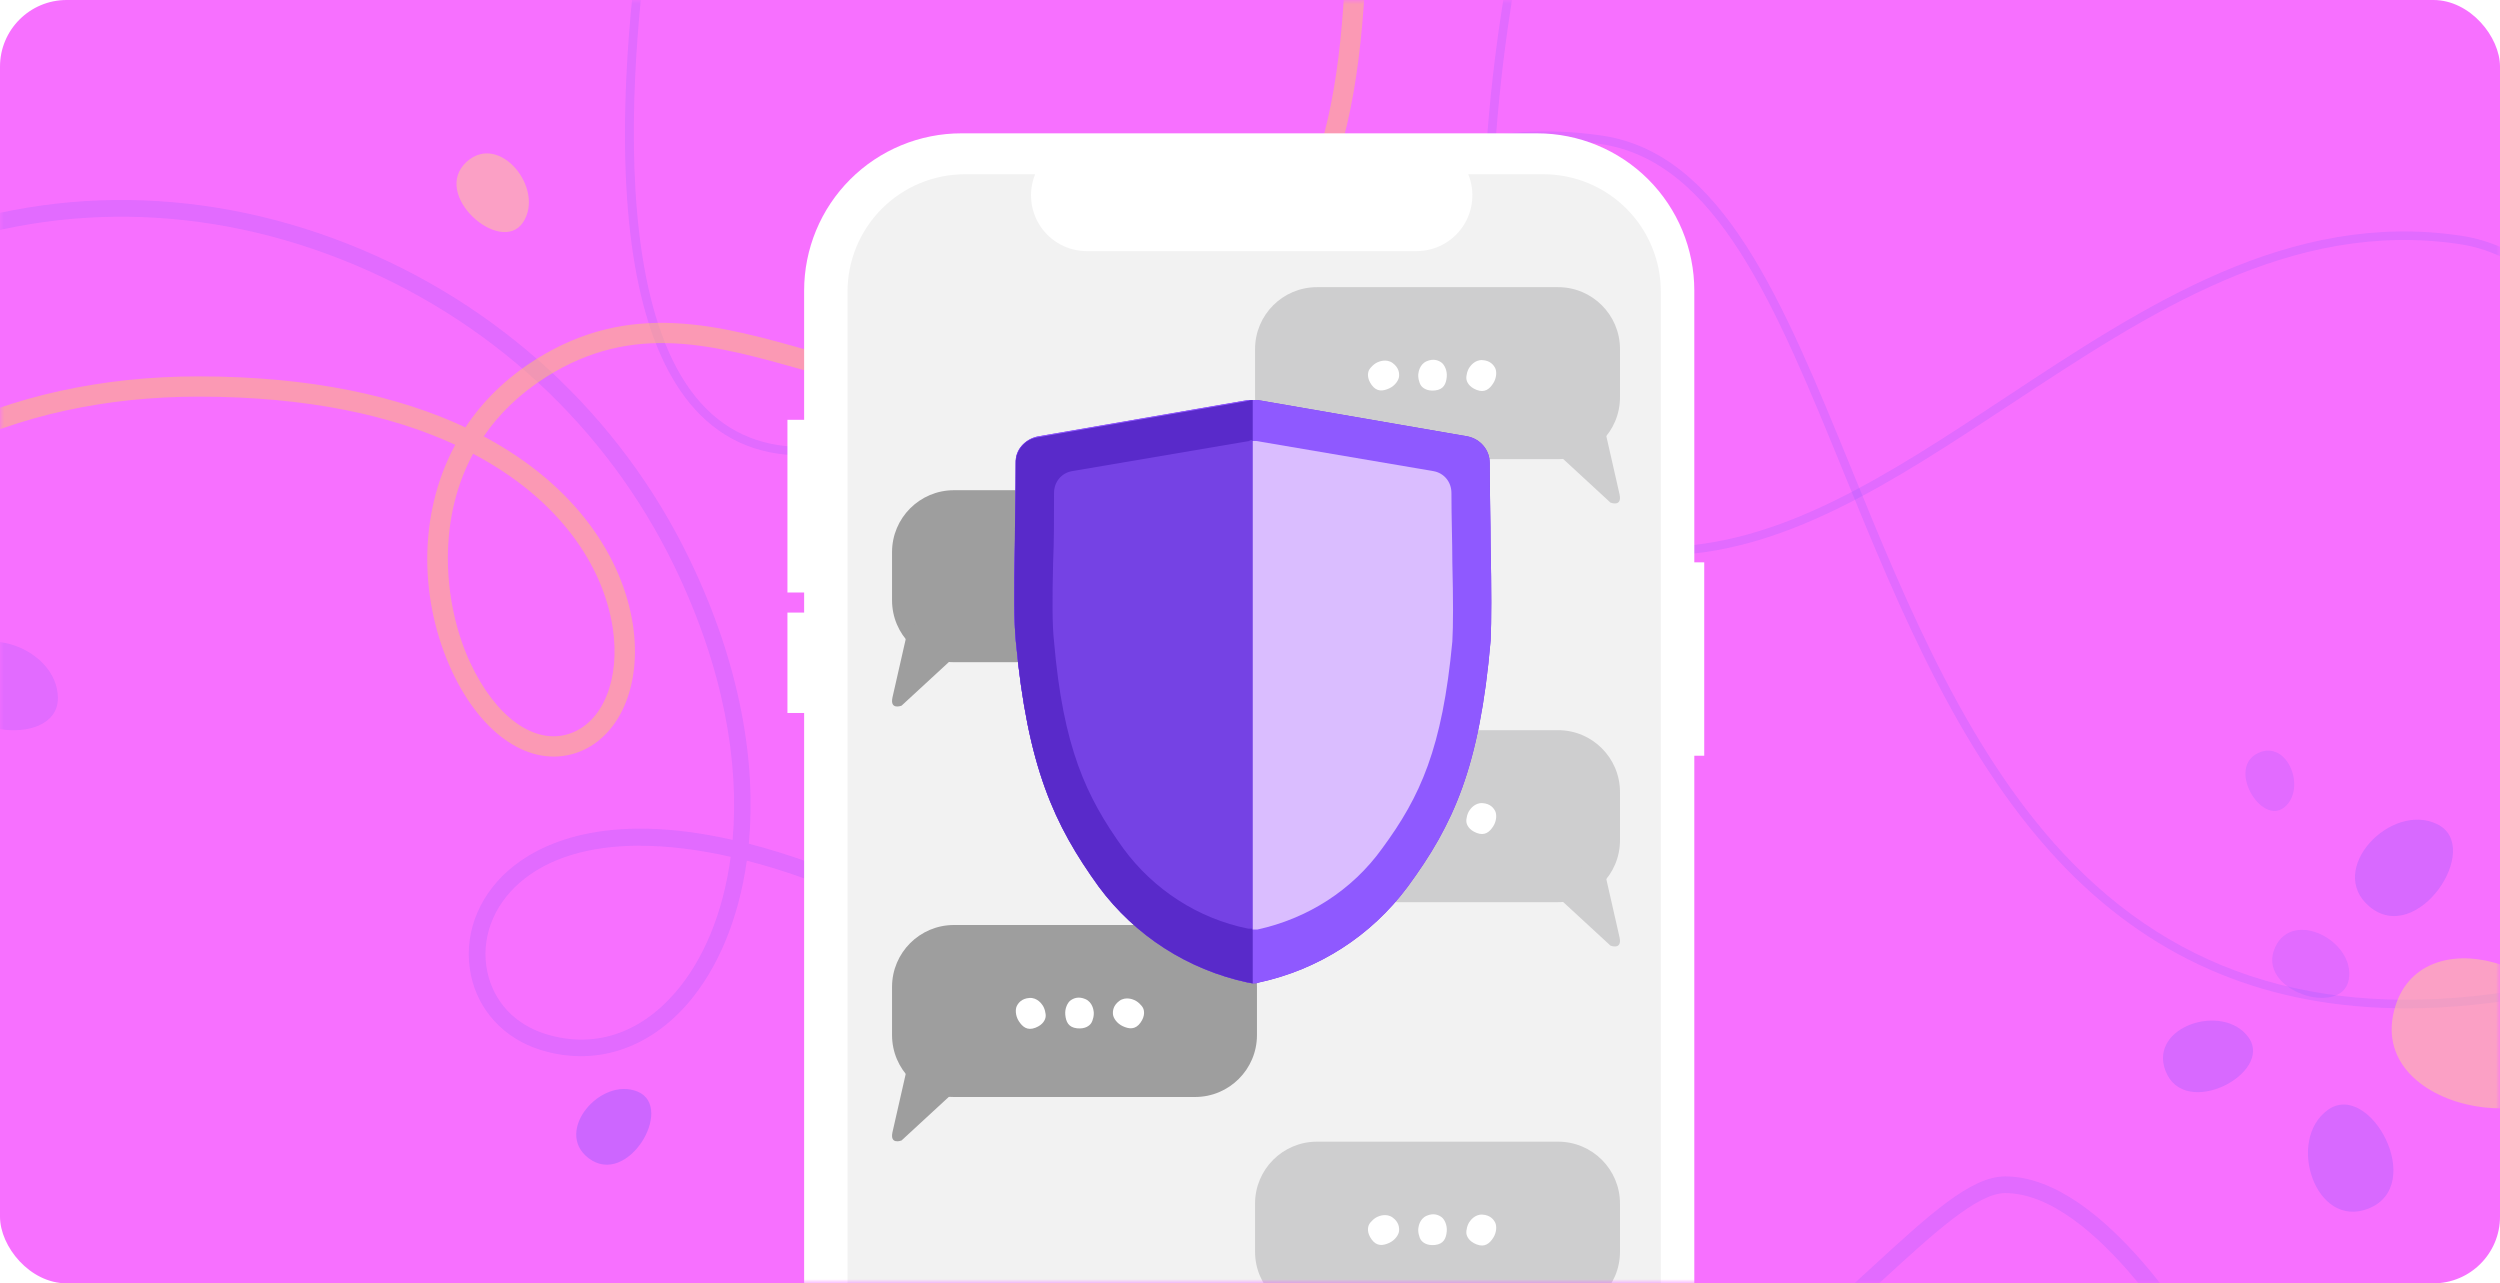 <svg width="300" height="154" viewBox="0 0 300 154" fill="none" xmlns="http://www.w3.org/2000/svg">
<rect width="300" height="154" rx="8" fill="#F770FF"/>
<mask id="mask0_714_32" style="mask-type:alpha" maskUnits="userSpaceOnUse" x="0" y="0" width="300" height="154">
<rect width="300" height="154" rx="8" fill="#F770FF"/>
</mask>
<g mask="url(#mask0_714_32)">
<path opacity="0.2" d="M391.732 132.995C375.379 132.995 361.973 127.488 351.04 116.351C338.477 103.551 330.947 85.105 324.3 68.825C316.09 48.721 308.999 31.355 295.118 29.288C274.933 26.283 257.793 37.604 241.219 48.547C227.129 57.851 213.815 66.644 199.224 66.644C193.686 66.644 189.155 64.531 185.747 60.359C179.862 53.153 177.307 40.015 178.16 21.324C178.794 7.459 181.175 -4.466 181.2 -4.589C181.256 -4.865 181.522 -5.05 181.803 -4.988C182.079 -4.932 182.258 -4.661 182.201 -4.384C182.104 -3.913 172.857 42.953 186.544 59.714C189.747 63.635 194.013 65.626 199.229 65.626C213.514 65.626 226.7 56.92 240.662 47.697C257.399 36.647 274.708 25.219 295.271 28.279C309.724 30.429 316.918 48.045 325.245 68.441C331.856 84.629 339.351 102.977 351.77 115.634C365.983 130.119 384.508 134.904 408.392 130.262C408.668 130.211 408.939 130.39 408.99 130.666C409.046 130.943 408.862 131.214 408.586 131.265C402.65 132.417 397.035 133 391.732 133V132.995Z" fill="#9059FF"/>
<path opacity="0.2" d="M288.732 120.995C272.379 120.995 258.973 115.488 248.04 104.351C235.477 91.551 227.947 73.105 221.3 56.825C213.09 36.721 205.999 19.355 192.118 17.288C171.933 14.283 154.793 25.604 138.219 36.547C124.129 45.851 110.815 54.644 96.224 54.644C90.686 54.644 86.155 52.531 82.747 48.359C76.862 41.153 74.307 28.015 75.16 9.324C75.794 -4.541 78.175 -16.466 78.2 -16.589C78.256 -16.865 78.522 -17.05 78.803 -16.988C79.079 -16.932 79.258 -16.661 79.201 -16.384C79.104 -15.913 69.857 30.953 83.544 47.714C86.747 51.635 91.013 53.626 96.229 53.626C110.514 53.626 123.7 44.92 137.662 35.697C154.399 24.647 171.708 13.219 192.271 16.279C206.724 18.429 213.918 36.045 222.245 56.441C228.856 72.629 236.351 90.977 248.77 103.634C262.983 118.119 281.508 122.904 305.392 118.262C305.668 118.211 305.939 118.39 305.99 118.666C306.046 118.943 305.862 119.214 305.586 119.265C299.65 120.417 294.035 121 288.732 121V120.995Z" fill="#9059FF"/>
<path opacity="0.2" d="M178.465 178.619C173.805 178.619 168.915 177.839 163.805 176.049C148.175 170.569 139.015 155.439 130.155 140.809C121.255 126.119 112.065 110.929 96.325 105.339C94.025 104.519 91.785 103.829 89.615 103.279C88.615 110.479 86.025 116.359 82.565 120.379C77.755 125.959 71.295 127.999 64.835 125.979C60.515 124.629 57.405 121.279 56.515 117.019C55.555 112.449 57.245 107.749 61.035 104.429C64.575 101.339 72.455 97.289 87.915 100.789C88.725 91.549 86.875 80.229 80.915 67.929C72.785 51.149 58.605 38.079 40.965 31.129C23.145 24.089 4.115 24.309 -12.595 31.749C-13.095 31.979 -13.695 31.749 -13.915 31.239C-14.135 30.739 -13.915 30.139 -13.405 29.919C3.795 22.259 23.375 22.029 41.705 29.259C59.805 36.399 74.375 49.819 82.715 67.049C88.895 79.809 90.765 91.599 89.855 101.249C92.085 101.819 94.465 102.549 96.995 103.449C113.395 109.279 122.785 124.779 131.865 139.769C140.945 154.759 149.515 168.909 164.465 174.159C190.605 183.329 210.245 165.289 224.585 152.119C231.505 145.759 236.505 141.169 240.615 141.169C252.765 141.169 264.545 161.699 265.045 162.579C265.315 163.059 265.145 163.669 264.665 163.939C264.185 164.209 263.575 164.039 263.305 163.559C263.185 163.359 251.605 143.169 240.615 143.169C237.285 143.169 232.025 147.999 225.935 153.589C214.655 163.949 198.675 178.619 178.455 178.619H178.465ZM76.785 101.479C70.695 101.479 65.745 102.969 62.355 105.929C59.115 108.759 57.665 112.749 58.475 116.599C59.235 120.199 61.775 122.919 65.435 124.069C71.185 125.869 76.725 124.099 81.055 119.079C84.335 115.279 86.765 109.689 87.685 102.819C83.765 101.929 80.105 101.489 76.775 101.489L76.785 101.479Z" fill="#9059FF"/>
<path opacity="0.2" d="M-5.825 80.697C-7.755 88.257 6.945 90.157 6.945 83.777C6.945 77.397 -4.095 73.897 -5.825 80.697Z" fill="#9059FF"/>
<path opacity="0.5" d="M56.014 19.4C51.632 23.349 60.088 30.702 62.76 26.687C65.432 22.672 59.95 15.845 56.014 19.4Z" fill="#FFD18D"/>
<path opacity="0.4" d="M70.623 138.976C75.307 142.56 80.988 132.902 76.552 131.01C72.116 129.118 66.407 135.756 70.623 138.976Z" fill="#9059FF"/>
<path opacity="0.5" d="M287.297 121.261C284.017 134.063 309 137.28 309 126.476C309 115.673 290.237 109.746 287.297 121.261Z" fill="#FFD18D"/>
<path opacity="0.3" d="M284.297 108.755C290.054 113.688 298.042 101.647 292.482 98.909C286.923 96.17 279.117 104.324 284.297 108.755Z" fill="#9059FF"/>
<path opacity="0.3" d="M259.858 128.496C262.128 134.441 272.844 128.759 269.84 124.512C266.836 120.265 257.812 123.152 259.858 128.496Z" fill="#9059FF"/>
<path opacity="0.3" d="M284.201 145.035C291.256 142.261 284.361 129.562 279.337 133.191C274.313 136.819 277.858 147.536 284.201 145.035Z" fill="#9059FF"/>
<path opacity="0.2" d="M273.014 113.686C270.651 118.884 281.035 122.142 281.852 117.546C282.669 112.95 275.135 109.01 273.014 113.686Z" fill="#9059FF"/>
<path opacity="0.2" d="M271.041 90.337C267.129 92.082 271.344 99.076 274.089 96.9C276.833 94.723 274.558 88.764 271.041 90.337Z" fill="#9059FF"/>
<path opacity="0.5" d="M-35.683 130.547C-36.163 130.547 -36.623 130.257 -36.813 129.787C-44.233 111.577 -41.643 88.837 -30.223 71.857C-18.653 54.647 0.547 45.167 23.817 45.167C37.357 45.167 47.897 47.557 55.847 51.287C57.887 48.207 60.657 45.427 64.237 43.167C75.637 35.967 86.287 38.987 97.547 42.197C110.047 45.757 122.977 49.427 139.587 40.947C160.677 30.177 161.217 8.297 161.737 -12.863C162.147 -29.313 162.527 -44.843 172.617 -54.033C192.217 -71.873 245.537 -49.933 247.797 -48.993C248.417 -48.733 248.707 -48.023 248.457 -47.403C248.197 -46.783 247.487 -46.493 246.867 -46.743C246.327 -46.973 192.717 -69.033 174.267 -52.233C164.947 -43.753 164.577 -28.723 164.187 -12.803C163.677 8.047 163.087 31.687 140.707 43.117C123.247 52.037 109.247 48.047 96.897 44.537C85.707 41.357 76.037 38.607 65.557 45.227C62.307 47.277 59.847 49.717 58.047 52.367C69.207 58.297 74.697 66.977 75.937 74.897C77.097 82.347 74.257 88.707 69.027 90.387C63.637 92.107 57.827 88.247 54.237 80.547C50.427 72.367 50.007 61.947 54.627 53.377C47.017 49.857 36.897 47.597 23.847 47.597C1.407 47.597 -17.063 56.697 -28.173 73.207C-39.173 89.547 -41.673 111.397 -34.553 128.877C-34.303 129.497 -34.603 130.207 -35.223 130.467C-35.373 130.527 -35.533 130.557 -35.683 130.557V130.547ZM56.767 54.457C52.137 63.037 53.477 73.207 56.427 79.527C59.467 86.047 64.117 89.397 68.267 88.067C72.327 86.767 74.487 81.507 73.517 75.277C72.377 67.967 67.237 59.967 56.777 54.457H56.767Z" fill="#FFC36B"/>
<g filter="url(#filter0_d_714_32)">
<path d="M204.507 67.477H203.317V34.871C203.317 29.866 201.329 25.066 197.79 21.527C194.251 17.988 189.451 16 184.446 16H115.367C112.889 16 110.435 16.488 108.145 17.436C105.856 18.385 103.775 19.775 102.023 21.527C100.27 23.28 98.88 25.36 97.932 27.649C96.984 29.939 96.496 32.393 96.496 34.871V34.871V213.748C96.496 218.753 98.484 223.553 102.023 227.092C105.562 230.631 110.362 232.619 115.367 232.619H184.446C189.451 232.619 194.251 230.631 197.79 227.092C201.329 223.553 203.317 218.753 203.317 213.748V90.686H204.507V67.477Z" fill="white"/>
</g>
<path d="M199.299 35.002V213.617C199.299 215.467 198.935 217.299 198.227 219.009C197.519 220.718 196.482 222.272 195.174 223.58C193.865 224.889 192.312 225.927 190.603 226.635C188.893 227.343 187.061 227.708 185.211 227.708H115.794C112.057 227.709 108.473 226.224 105.83 223.582C103.188 220.939 101.703 217.355 101.703 213.618V35.002C101.702 33.151 102.067 31.319 102.775 29.61C103.483 27.9 104.521 26.346 105.829 25.038C107.138 23.729 108.691 22.691 110.4 21.983C112.11 21.275 113.942 20.91 115.793 20.91H124.218C123.804 21.927 123.645 23.03 123.757 24.122C123.869 25.214 124.248 26.262 124.86 27.173C125.472 28.085 126.299 28.831 127.268 29.348C128.237 29.864 129.318 30.134 130.416 30.134H169.993C171.09 30.134 172.171 29.863 173.139 29.346C174.108 28.83 174.935 28.083 175.547 27.172C176.159 26.261 176.538 25.213 176.65 24.121C176.762 23.029 176.604 21.927 176.19 20.91H185.207C187.058 20.91 188.89 21.274 190.6 21.983C192.309 22.691 193.863 23.728 195.171 25.037C196.48 26.345 197.518 27.899 198.226 29.608C198.934 31.318 199.299 33.15 199.299 35.001V35.001L199.299 35.002Z" fill="#F2F2F2"/>
<path d="M186.969 87.62H158.037C153.934 87.62 150.607 90.947 150.607 95.05V100.83C150.607 104.933 153.934 108.26 158.037 108.26H186.969C191.072 108.26 194.399 104.933 194.399 100.83V95.05C194.399 90.947 191.072 87.62 186.969 87.62Z" fill="#CECECF"/>
<path d="M186.211 107.086C186.122 107.259 187.601 108.26 187.601 108.26L193.255 113.473C193.255 113.473 194.68 114.045 194.348 112.491L192.363 103.756C192.363 103.756 188.068 103.537 186.211 107.086V107.086Z" fill="#CECECF"/>
<path d="M165.434 96.583C165.434 96.583 166.36 96.161 167.126 96.73C167.872 97.284 167.932 97.94 167.884 98.368C167.836 98.796 167.408 99.443 166.71 99.764C165.949 100.114 165.213 100.198 164.602 99.362C163.991 98.53 164.147 97.871 164.266 97.608C164.431 97.248 164.97 96.733 165.431 96.586L165.434 96.583Z" fill="white"/>
<path d="M170.22 97.91C170.22 97.91 170.316 96.898 171.19 96.514C172.041 96.143 172.642 96.422 172.987 96.676C173.331 96.931 173.682 97.626 173.61 98.389C173.532 99.222 173.238 99.901 172.211 100.015C171.184 100.129 170.693 99.668 170.522 99.428C170.292 99.108 170.115 98.383 170.217 97.91H170.22Z" fill="white"/>
<path d="M176.401 97.164C176.401 97.164 176.952 96.308 177.904 96.374C178.83 96.437 179.237 96.958 179.426 97.341C179.617 97.724 179.605 98.503 179.192 99.15C178.74 99.854 178.168 100.324 177.201 99.952C176.236 99.581 176.012 98.946 175.97 98.656C175.913 98.263 176.089 97.539 176.398 97.167L176.401 97.164Z" fill="white"/>
<path d="M186.969 137H158.037C153.934 137 150.607 140.326 150.607 144.43V150.21C150.607 154.313 153.934 157.639 158.037 157.639H186.969C191.072 157.639 194.399 154.313 194.399 150.21V144.43C194.399 140.326 191.072 137 186.969 137Z" fill="#CECECF"/>
<path d="M186.211 156.466C186.122 156.639 187.601 157.639 187.601 157.639L193.255 162.853C193.255 162.853 194.68 163.425 194.348 161.871L192.363 153.135C192.363 153.135 188.068 152.917 186.211 156.466V156.466Z" fill="#CECECF"/>
<path d="M165.434 145.963C165.434 145.963 166.36 145.541 167.126 146.11C167.872 146.664 167.932 147.32 167.884 147.748C167.836 148.176 167.408 148.823 166.71 149.144C165.949 149.494 165.213 149.578 164.602 148.742C163.991 147.91 164.147 147.251 164.266 146.987C164.431 146.628 164.97 146.113 165.431 145.966L165.434 145.963Z" fill="white"/>
<path d="M170.22 147.29C170.22 147.29 170.316 146.278 171.19 145.894C172.041 145.523 172.642 145.802 172.987 146.056C173.331 146.311 173.682 147.005 173.61 147.769C173.532 148.602 173.238 149.281 172.211 149.395C171.184 149.509 170.693 149.048 170.522 148.808C170.292 148.488 170.115 147.763 170.217 147.29H170.22Z" fill="white"/>
<path d="M176.401 146.544C176.401 146.544 176.952 145.688 177.904 145.754C178.83 145.817 179.237 146.338 179.426 146.721C179.617 147.104 179.605 147.883 179.192 148.53C178.74 149.233 178.168 149.704 177.201 149.332C176.236 148.961 176.012 148.326 175.97 148.036C175.913 147.643 176.089 146.919 176.398 146.547L176.401 146.544Z" fill="white"/>
<path d="M186.969 34.459H158.037C153.934 34.459 150.608 37.785 150.608 41.889V47.669C150.608 51.772 153.934 55.098 158.037 55.098H186.969C191.072 55.098 194.399 51.772 194.399 47.669V41.889C194.399 37.785 191.072 34.459 186.969 34.459Z" fill="#CECECF"/>
<path d="M186.212 53.925C186.122 54.098 187.601 55.098 187.601 55.098L193.255 60.312C193.255 60.312 194.681 60.884 194.348 59.33L192.363 50.594C192.363 50.594 188.068 50.376 186.212 53.925V53.925Z" fill="#CECECF"/>
<path d="M165.434 43.422C165.434 43.422 166.36 43 167.126 43.569C167.872 44.123 167.932 44.779 167.884 45.207C167.836 45.635 167.408 46.282 166.71 46.603C165.95 46.953 165.213 47.037 164.602 46.201C163.991 45.369 164.147 44.71 164.266 44.446C164.431 44.087 164.97 43.572 165.431 43.425L165.434 43.422Z" fill="white"/>
<path d="M170.22 44.749C170.22 44.749 170.316 43.737 171.19 43.353C172.041 42.982 172.643 43.261 172.987 43.515C173.331 43.77 173.682 44.464 173.61 45.228C173.532 46.06 173.239 46.74 172.211 46.854C171.184 46.968 170.693 46.507 170.522 46.267C170.292 45.947 170.115 45.222 170.217 44.749H170.22Z" fill="white"/>
<path d="M176.401 44.003C176.401 44.003 176.952 43.147 177.904 43.213C178.83 43.276 179.237 43.797 179.426 44.18C179.617 44.563 179.605 45.342 179.192 45.989C178.74 46.692 178.168 47.163 177.201 46.791C176.236 46.42 176.012 45.785 175.97 45.495C175.913 45.102 176.09 44.377 176.398 44.006L176.401 44.003Z" fill="white"/>
<path d="M114.475 58.825H143.406C147.51 58.825 150.836 62.151 150.836 66.254V72.034C150.836 76.138 147.51 79.464 143.406 79.464H114.475C110.371 79.464 107.045 76.138 107.045 72.034V66.254C107.045 62.151 110.371 58.825 114.475 58.825Z" fill="#9E9E9E"/>
<path d="M115.232 78.29C115.322 78.464 113.843 79.464 113.843 79.464L108.189 84.678C108.189 84.678 106.763 85.25 107.096 83.696L109.081 74.96C109.081 74.96 113.375 74.742 115.232 78.29V78.29Z" fill="#9E9E9E"/>
<path d="M136.009 67.788C136.009 67.788 135.084 67.366 134.317 67.935C133.572 68.489 133.512 69.144 133.56 69.573C133.608 70.001 134.036 70.648 134.734 70.968C135.494 71.319 136.231 71.403 136.842 70.567C137.453 69.734 137.297 69.076 137.177 68.812C137.013 68.453 136.474 67.938 136.012 67.791L136.009 67.788Z" fill="white"/>
<path d="M131.224 69.115C131.224 69.115 131.128 68.102 130.254 67.719C129.403 67.348 128.801 67.626 128.457 67.881C128.112 68.135 127.762 68.83 127.834 69.594C127.912 70.426 128.205 71.106 129.232 71.22C130.26 71.334 130.751 70.873 130.921 70.633C131.152 70.312 131.329 69.588 131.227 69.115H131.224Z" fill="white"/>
<path d="M125.043 68.369C125.043 68.369 124.492 67.512 123.539 67.578C122.614 67.641 122.207 68.162 122.018 68.546C121.826 68.929 121.838 69.707 122.252 70.354C122.704 71.058 123.276 71.528 124.243 71.157C125.207 70.786 125.432 70.151 125.474 69.86C125.531 69.468 125.354 68.743 125.046 68.372L125.043 68.369Z" fill="white"/>
<path d="M114.475 111H143.406C147.51 111 150.836 114.326 150.836 118.43V124.21C150.836 128.313 147.51 131.639 143.406 131.639H114.475C110.371 131.639 107.045 128.313 107.045 124.21V118.43C107.045 114.326 110.371 111 114.475 111Z" fill="#9E9E9E"/>
<path d="M115.232 130.466C115.322 130.639 113.843 131.639 113.843 131.639L108.189 136.853C108.189 136.853 106.763 137.425 107.096 135.871L109.081 127.135C109.081 127.135 113.375 126.917 115.232 130.466V130.466Z" fill="#9E9E9E"/>
<path d="M136.009 119.963C136.009 119.963 135.084 119.541 134.317 120.11C133.572 120.664 133.512 121.32 133.56 121.748C133.608 122.176 134.036 122.823 134.734 123.144C135.494 123.494 136.231 123.578 136.842 122.742C137.453 121.91 137.297 121.251 137.177 120.987C137.013 120.628 136.474 120.113 136.012 119.966L136.009 119.963Z" fill="white"/>
<path d="M131.224 121.29C131.224 121.29 131.128 120.278 130.254 119.894C129.403 119.523 128.801 119.802 128.457 120.056C128.112 120.311 127.762 121.005 127.834 121.769C127.912 122.602 128.205 123.281 129.232 123.395C130.26 123.509 130.751 123.048 130.921 122.808C131.152 122.488 131.329 121.763 131.227 121.29H131.224Z" fill="white"/>
<path d="M125.043 120.544C125.043 120.544 124.492 119.688 123.539 119.754C122.614 119.817 122.207 120.338 122.018 120.721C121.826 121.104 121.838 121.883 122.252 122.53C122.704 123.233 123.276 123.704 124.243 123.332C125.207 122.961 125.432 122.326 125.474 122.036C125.531 121.643 125.354 120.919 125.046 120.547L125.043 120.544Z" fill="white"/>
<path d="M98.348 50.377H94.493V71.1H98.348V50.377Z" fill="white"/>
<path d="M98.348 73.51H94.493V85.558H98.348V73.51Z" fill="white"/>
<path d="M131.602 25.798C132.666 25.798 133.529 24.935 133.529 23.871C133.529 22.806 132.666 21.943 131.602 21.943C130.537 21.943 129.674 22.806 129.674 23.871C129.674 24.935 130.537 25.798 131.602 25.798Z" fill="white"/>
</g>
<path d="M178.875 65.5C178.875 62.547 178.766 59.266 178.766 55.547C178.766 54.016 177.672 52.703 176.141 52.375L150.875 48H149.781L124.516 52.375C122.984 52.703 121.781 54.016 121.891 55.547C121.891 59.266 121.891 62.547 121.781 65.5C121.672 70.75 121.672 74.578 121.891 76.875C123.312 91.969 126.484 98.969 131.953 106.406C136.328 112.313 142.672 116.359 149.781 117.891C150 117.891 150.219 118 150.437 118C150.656 118 150.875 118 151.094 117.891C158.203 116.359 164.547 112.313 168.922 106.406C174.391 98.969 177.562 92.078 178.875 76.875C178.984 74.469 178.984 70.75 178.875 65.5V65.5Z" fill="#7638E9"/>
<path d="M149.781 48.109L124.516 52.484C122.984 52.703 121.891 54.016 121.891 55.547C121.891 59.266 121.781 62.547 121.781 65.5C121.672 70.75 121.672 74.578 121.891 76.875C123.312 92.078 126.484 98.969 131.844 106.406C136.219 112.313 142.562 116.359 149.672 117.891C149.891 117.891 150.109 118 150.328 118V48C150.109 48 150 48 149.781 48.109V48.109Z" fill="#7638E9"/>
<path d="M149.891 52.922L128.672 56.531C127.359 56.75 126.484 57.844 126.484 59.156C126.484 62.328 126.484 65.062 126.375 67.469C126.266 71.844 126.266 75.125 126.484 76.984C127.578 89.672 130.312 95.578 134.797 101.812C138.406 106.734 143.766 110.234 149.781 111.437H150.328V52.812C150.219 52.812 150 52.812 149.891 52.922Z" fill="#7638E9"/>
<path d="M174.281 67.469C174.281 65.062 174.172 62.219 174.172 59.156C174.172 57.844 173.297 56.75 171.984 56.531L150.766 52.922H150.328V111.547H150.875C156.891 110.234 162.25 106.844 165.859 101.813C170.453 95.578 173.078 89.781 174.281 76.984C174.391 75.125 174.391 71.953 174.281 67.469V67.469Z" fill="#DABDFF"/>
<path d="M178.875 65.5C178.875 62.547 178.766 59.266 178.766 55.547C178.766 54.016 177.672 52.703 176.141 52.375L150.875 48H149.781L124.516 52.375C122.984 52.703 121.781 54.016 121.891 55.547C121.891 59.266 121.891 62.547 121.781 65.5C121.672 70.75 121.672 74.578 121.891 76.875C123.312 91.969 126.484 98.969 131.953 106.406C136.328 112.313 142.672 116.359 149.781 117.891C150 117.891 150.219 118 150.437 118C150.656 118 150.875 118 151.094 117.891C158.203 116.359 164.547 112.313 168.922 106.406C174.391 98.969 177.562 92.078 178.875 76.875C178.984 74.469 178.984 70.75 178.875 65.5V65.5Z" fill="#8F59FF"/>
<path d="M149.781 48.109L124.516 52.484C122.984 52.703 121.891 54.016 121.891 55.547C121.891 59.266 121.781 62.547 121.781 65.5C121.672 70.75 121.672 74.578 121.891 76.875C123.312 92.078 126.484 98.969 131.844 106.406C136.219 112.313 142.562 116.359 149.672 117.891C149.891 117.891 150.109 118 150.328 118V48C150.109 48 150 48 149.781 48.109V48.109Z" fill="#592ACA"/>
<path d="M149.891 52.922L128.672 56.531C127.359 56.75 126.484 57.844 126.484 59.156C126.484 62.328 126.484 65.062 126.375 67.469C126.266 71.844 126.266 75.125 126.484 76.984C127.578 89.672 130.312 95.578 134.797 101.812C138.406 106.734 143.766 110.234 149.781 111.437H150.328V52.812C150.219 52.812 150 52.812 149.891 52.922Z" fill="#7542E4"/>
<path d="M174.281 67.469C174.281 65.062 174.172 62.219 174.172 59.156C174.172 57.844 173.297 56.75 171.984 56.531L150.766 52.922H150.328V111.547H150.875C156.891 110.234 162.25 106.844 165.859 101.813C170.453 95.578 173.078 89.781 174.281 76.984C174.391 75.125 174.391 71.953 174.281 67.469V67.469Z" fill="#DABDFF"/>
<defs>
<filter id="filter0_d_714_32" x="72.496" y="-8" width="156.012" height="264.619" filterUnits="userSpaceOnUse" color-interpolation-filters="sRGB">
<feFlood flood-opacity="0" result="BackgroundImageFix"/>
<feColorMatrix in="SourceAlpha" type="matrix" values="0 0 0 0 0 0 0 0 0 0 0 0 0 0 0 0 0 0 127 0" result="hardAlpha"/>
<feOffset/>
<feGaussianBlur stdDeviation="12"/>
<feComposite in2="hardAlpha" operator="out"/>
<feColorMatrix type="matrix" values="0 0 0 0 0 0 0 0 0 0 0 0 0 0 0 0 0 0 0.16 0"/>
<feBlend mode="normal" in2="BackgroundImageFix" result="effect1_dropShadow_714_32"/>
<feBlend mode="normal" in="SourceGraphic" in2="effect1_dropShadow_714_32" result="shape"/>
</filter>
</defs>
</svg>
